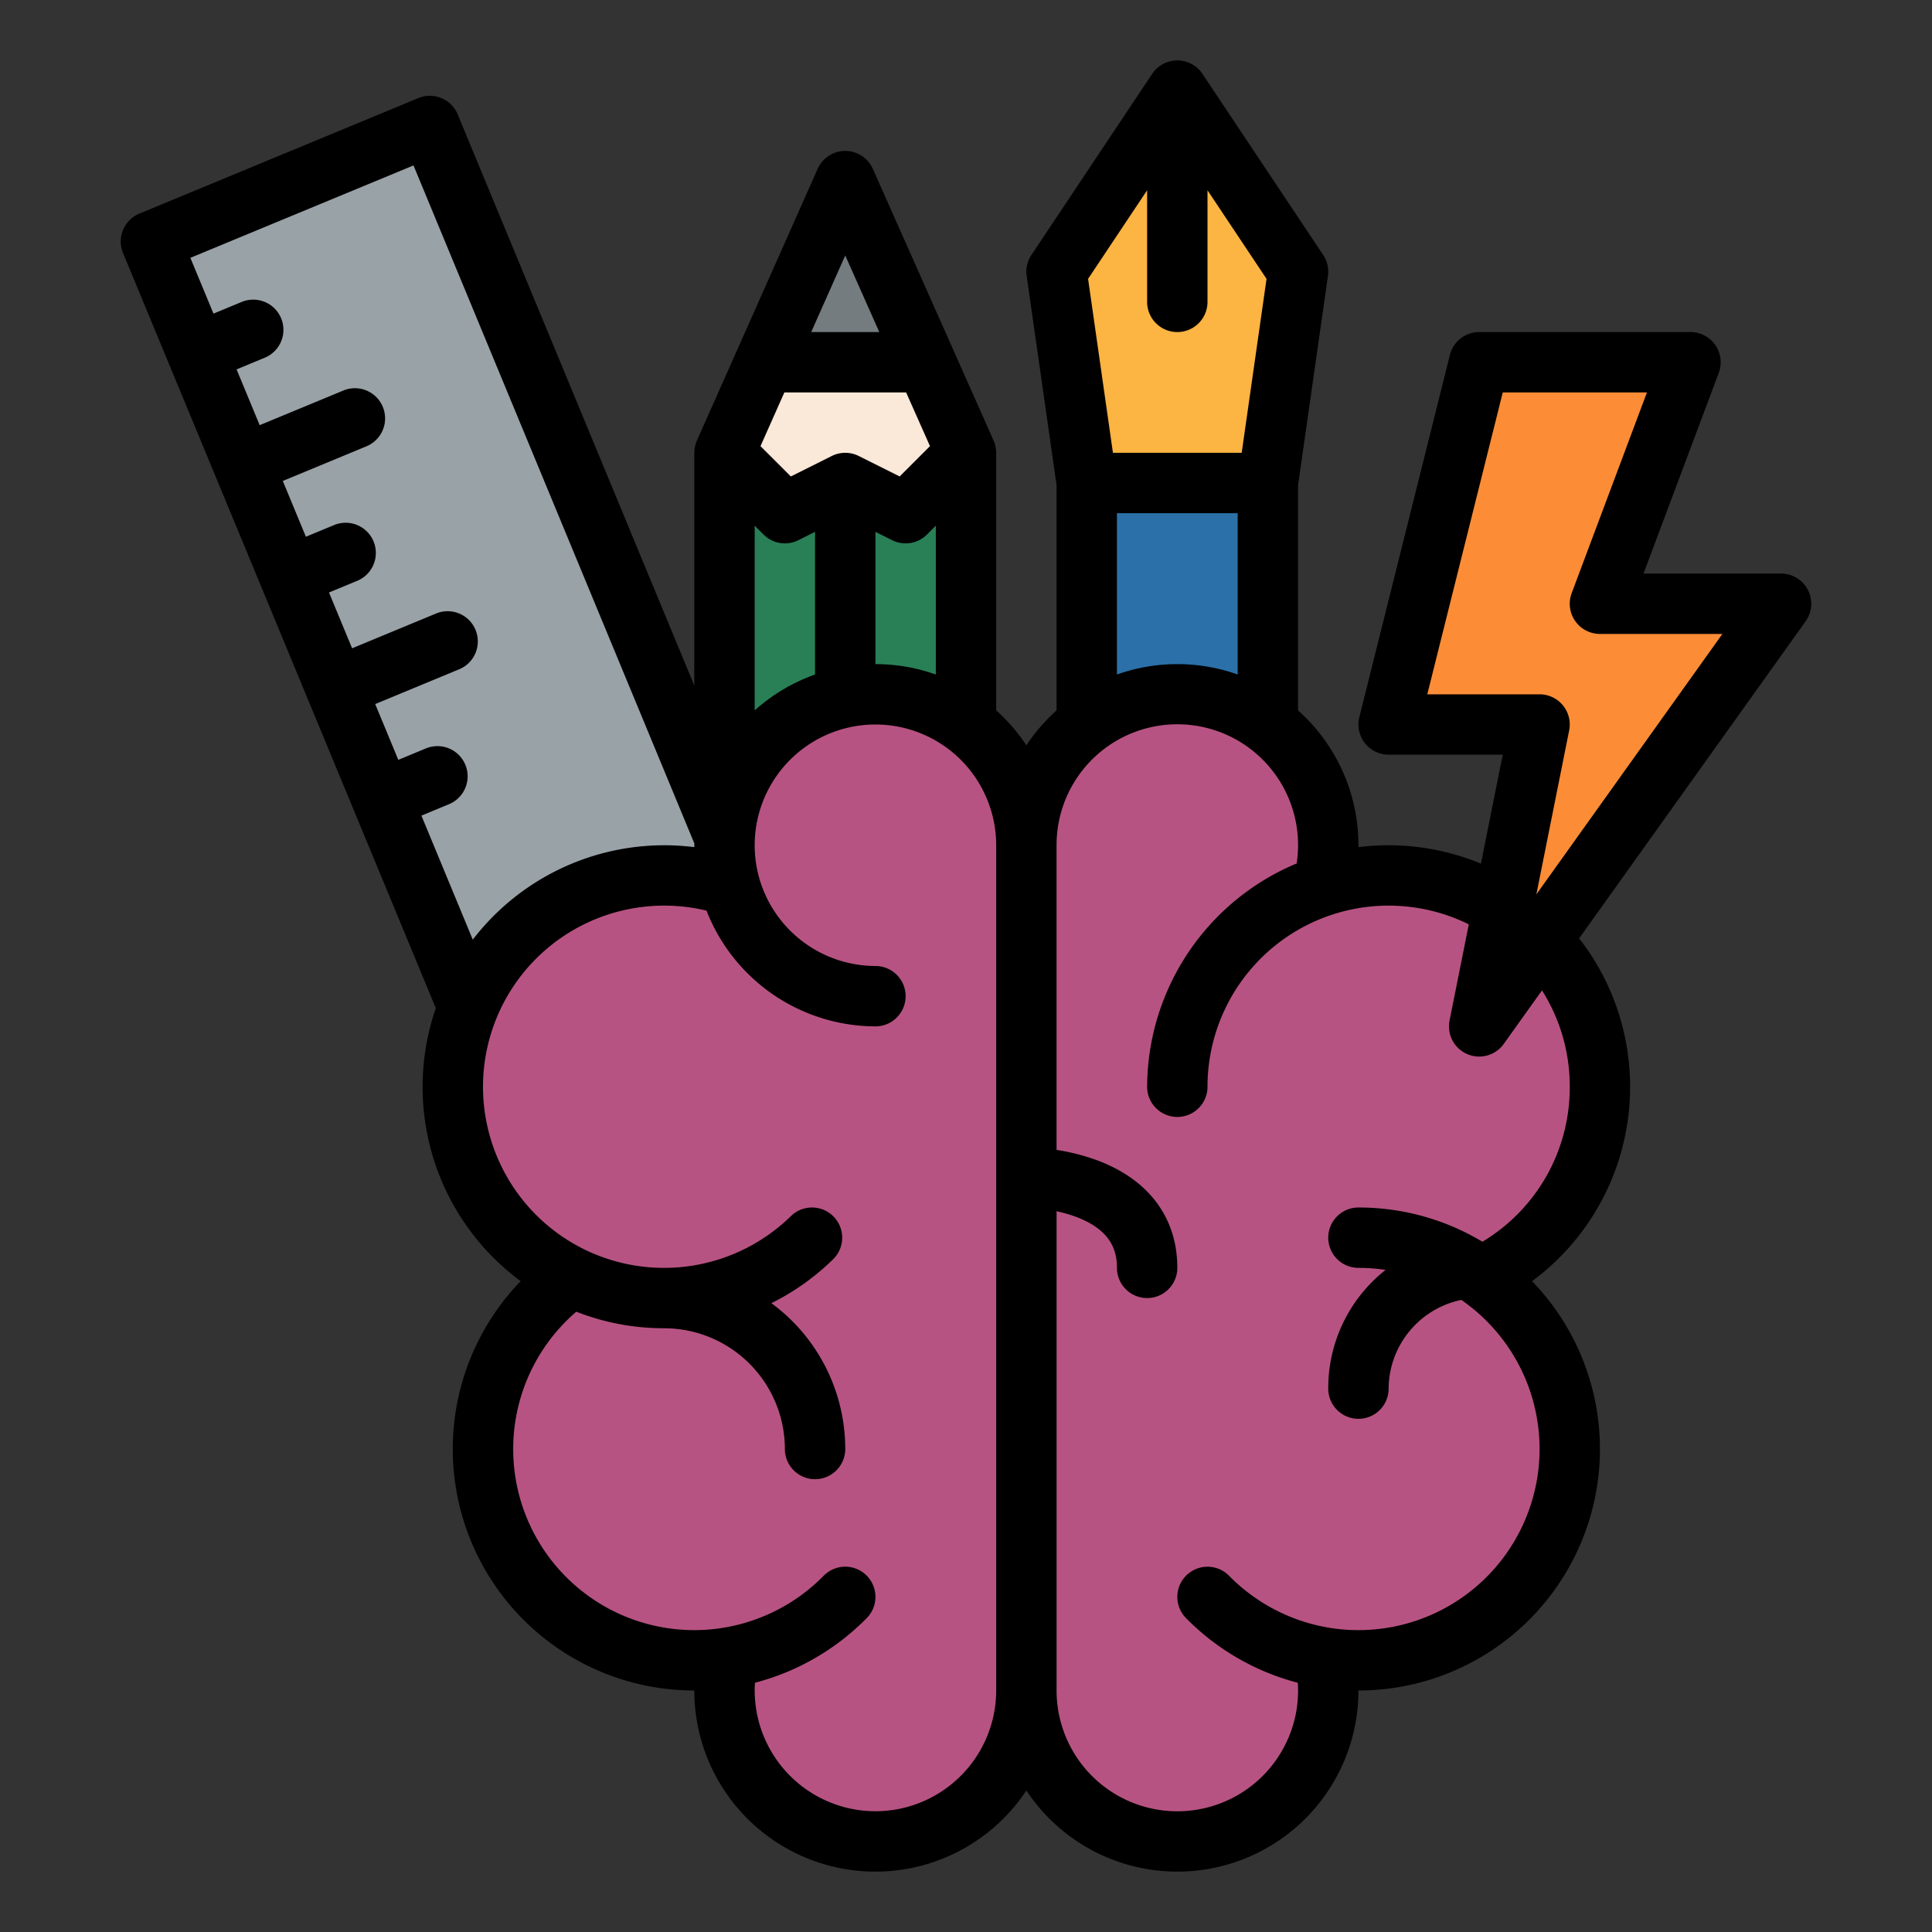 <svg id="Filled" height="512" viewBox="0 0 512 512" width="512" xmlns="http://www.w3.org/2000/svg"><rect x="0" y="0" width="512" height="512" fill="#333333" stroke="none"/><path d="m260.86 388.16-73.91 30.61-83.16-200.76-6.1-14.74-6.14-14.82-6.11-14.75-6.14-14.81-6.1-14.75-6.15-14.82-6.1-14.75-6.14-14.81-6.11-14.75-8.7-21.01 73.91-30.61z" fill="#99a2a7"/><path d="m191.998 120h64v120h-64z" fill="#298057"/><path d="m192 120 16 16 16-8 16 8 16-16-32-72z" fill="#fae8d8"/><path d="m245.33 96h-42.66l21.33-48z" fill="#757c80"/><path d="m288 112h48v96h-48z" fill="#2b70a8"/><path d="m288 128h48l8-56-32-48-32 48z" fill="#fcb442"/><path d="m416 384a56 56 0 0 1 -56 56 55.058 55.058 0 0 1 -8.95-.72 40.451 40.451 0 0 1 .95 8.72 40 40 0 0 1 -80 0 40 40 0 0 1 -80 0 40.451 40.451 0 0 1 .95-8.72 55.058 55.058 0 0 1 -8.95.72 56 56 0 0 1 -32.48-101.62 56.019 56.019 0 0 1 41.96-103.6 39.579 39.579 0 0 1 -1.48-10.78 40 40 0 0 1 80 0 40 40 0 0 1 80 0 39.579 39.579 0 0 1 -1.48 10.78 56.016 56.016 0 0 1 41.96 103.6 55.908 55.908 0 0 1 23.52 45.62z" fill="#b75382"/><path d="m392 96-24 96h40l-16 80 80-112h-48l24-64z" fill="#fc8d36"/><path d="m479.113 156.339a8 8 0 0 0 -7.113-4.339h-36.456l19.946-53.191a8 8 0 0 0 -7.49-10.809h-56a8 8 0 0 0 -7.761 6.06l-24 96a8 8 0 0 0 7.761 9.94h30.241l-5.774 28.872a64.065 64.065 0 0 0 -32.467-4.372c0-.166 0-.331 0-.5a47.886 47.886 0 0 0 -16-35.738v-59.691l7.92-55.439a8 8 0 0 0 -1.264-5.57l-32-48-.006-.007a7.774 7.774 0 0 0 -.55-.723c-.056-.067-.117-.129-.176-.194q-.214-.239-.447-.459c-.074-.069-.149-.137-.225-.2-.165-.145-.337-.281-.513-.411-.063-.046-.124-.1-.188-.14a8.117 8.117 0 0 0 -.772-.476l-.03-.014a7.809 7.809 0 0 0 -.788-.362c-.069-.028-.14-.052-.21-.077q-.322-.118-.657-.209c-.084-.024-.169-.046-.254-.066-.22-.052-.444-.093-.67-.126-.082-.012-.163-.028-.246-.038a7.518 7.518 0 0 0 -1.848 0c-.083.01-.164.026-.246.038-.226.033-.45.074-.67.126-.085.02-.17.042-.254.065q-.334.091-.657.21c-.07.025-.141.049-.21.077a7.809 7.809 0 0 0 -.788.362l-.03.014a8.117 8.117 0 0 0 -.772.476c-.064.044-.124.094-.187.14-.177.13-.349.267-.514.411-.076.066-.151.134-.224.2-.156.147-.305.3-.449.459-.058.065-.119.127-.175.194a7.774 7.774 0 0 0 -.55.723l-.006.007-32 48a8 8 0 0 0 -1.264 5.57l7.92 55.439v59.69a48.381 48.381 0 0 0 -8 9.246 48.381 48.381 0 0 0 -8-9.246v-68.261h-.016a7.96 7.96 0 0 0 -.673-3.249l-32-72a8 8 0 0 0 -14.622 0l-32 72a7.96 7.96 0 0 0 -.673 3.249h-.016v61.694l-62.7-151.37a8 8 0 0 0 -10.451-4.324l-73.911 30.609a8 8 0 0 0 -4.329 10.453l24.491 59.126 36.734 88.685v.007l21.611 52.175.1-.041a64 64 0 0 0 22.436 72.507 63.992 63.992 0 0 0 46.019 108.479 47.983 47.983 0 0 0 88 26.493 47.983 47.983 0 0 0 88-26.493 63.992 63.992 0 0 0 46.014-108.472 64.049 64.049 0 0 0 13.044-90.117 8.327 8.327 0 0 0 -.6-.694l60.052-84.067a8 8 0 0 0 .603-8.311zm-175.113-105.917v29.578a8 8 0 0 0 16 0v-29.578l15.648 23.478-6.587 46.1h-34.122l-6.587-46.1zm-8 85.578h32v42.752a47.888 47.888 0 0 0 -32 0zm-64 40v-35.056l4.422 2.211a8 8 0 0 0 9.235-1.5l2.343-2.341v39.438a47.774 47.774 0 0 0 -16-2.752zm-32-36.686 2.343 2.343a8 8 0 0 0 9.235 1.5l4.422-2.213v37.808a48.044 48.044 0 0 0 -16 9.509zm24-71.614 9.023 20.3h-18.046zm-16.134 36.3h32.268l6.324 14.229-8.038 8.037-10.842-5.421a8 8 0 0 0 -7.156 0l-10.842 5.421-8.038-8.037zm-96.185 112.15 7.391-3.061a8 8 0 0 0 -6.123-14.781l-7.391 3.061-6.123-14.783 22.173-9.185a8 8 0 1 0 -6.123-14.781l-22.173 9.185-6.123-14.783 7.392-3.062a8 8 0 1 0 -6.123-14.781l-7.391 3.061-6.123-14.782 22.173-9.184a8 8 0 0 0 -6.123-14.783l-22.174 9.184-6.12-14.781 7.392-3.062a8 8 0 1 0 -6.123-14.781l-7.392 3.062-6.125-14.783 59.128-24.492 74.432 179.693c0 .157-.012.312-.012.469s0 .331 0 .5a63.985 63.985 0 0 0 -58.709 24.519zm120.319 263.85a32.036 32.036 0 0 1 -32-32c0-.686.029-1.372.072-2.056a64.359 64.359 0 0 0 29.642-17.154 8 8 0 0 0 -11.428-11.2 48.185 48.185 0 0 1 -26.705 13.8 47.359 47.359 0 0 1 -7.581.61 47.979 47.979 0 0 1 -31.273-84.383 63.468 63.468 0 0 0 23.273 4.383 32.036 32.036 0 0 1 32 32 8 8 0 0 0 16 0 47.957 47.957 0 0 0 -19.576-38.649 64.076 64.076 0 0 0 16.367-11.637 8 8 0 0 0 -11.2-11.428 48.047 48.047 0 0 1 -54.159 9.1c-.079-.037-.159-.064-.237-.1-.06-.032-.114-.071-.175-.1a48.009 48.009 0 0 1 20.98-91.186 48.231 48.231 0 0 1 11.231 1.322 48.182 48.182 0 0 0 44.769 30.678 8 8 0 0 0 0-16 32.1 32.1 0 0 1 -30.808-23.333c-.006-.021-.007-.043-.013-.064a31.559 31.559 0 0 1 -1.179-8.603 32 32 0 0 1 64 0v224a32.036 32.036 0 0 1 -32 32zm184-192a47.647 47.647 0 0 1 -23.145 41.074 63.6 63.6 0 0 0 -32.855-9.074 8 8 0 0 0 0 16 48.5 48.5 0 0 1 7.2.537 39.824 39.824 0 0 0 -15.2 31.463 8 8 0 0 0 16 0 24.172 24.172 0 0 1 19.26-23.511c.054.038.11.072.164.11s.122.067.181.107c.08.061.15.13.232.189a48 48 0 0 1 -27.837 87.105 47.359 47.359 0 0 1 -7.581-.6 48.185 48.185 0 0 1 -26.7-13.8 8 8 0 0 0 -11.428 11.2 64.359 64.359 0 0 0 29.642 17.154c.043.684.072 1.37.072 2.056a32 32 0 0 1 -64 0v-127.017a36.708 36.708 0 0 1 5.5 1.616c9.407 3.647 10.495 9.391 10.495 13.391a8 8 0 0 0 16 0c0-13.248-7.525-23.366-21.191-28.49a55.817 55.817 0 0 0 -10.809-2.779v-80.731a32 32 0 1 1 63.625 4.826 64.441 64.441 0 0 0 -39.625 59.174 8 8 0 0 0 16 0 48 48 0 0 1 69.249-43.04l-5.094 25.471a8 8 0 0 0 14.355 6.219l10.136-14.191a47.516 47.516 0 0 1 7.354 25.541zm-8.846-50.979 8.691-43.452a8 8 0 0 0 -7.845-9.569h-29.754l20-80h38.21l-19.946 53.191a8 8 0 0 0 7.49 10.809h32.454z"/></svg>